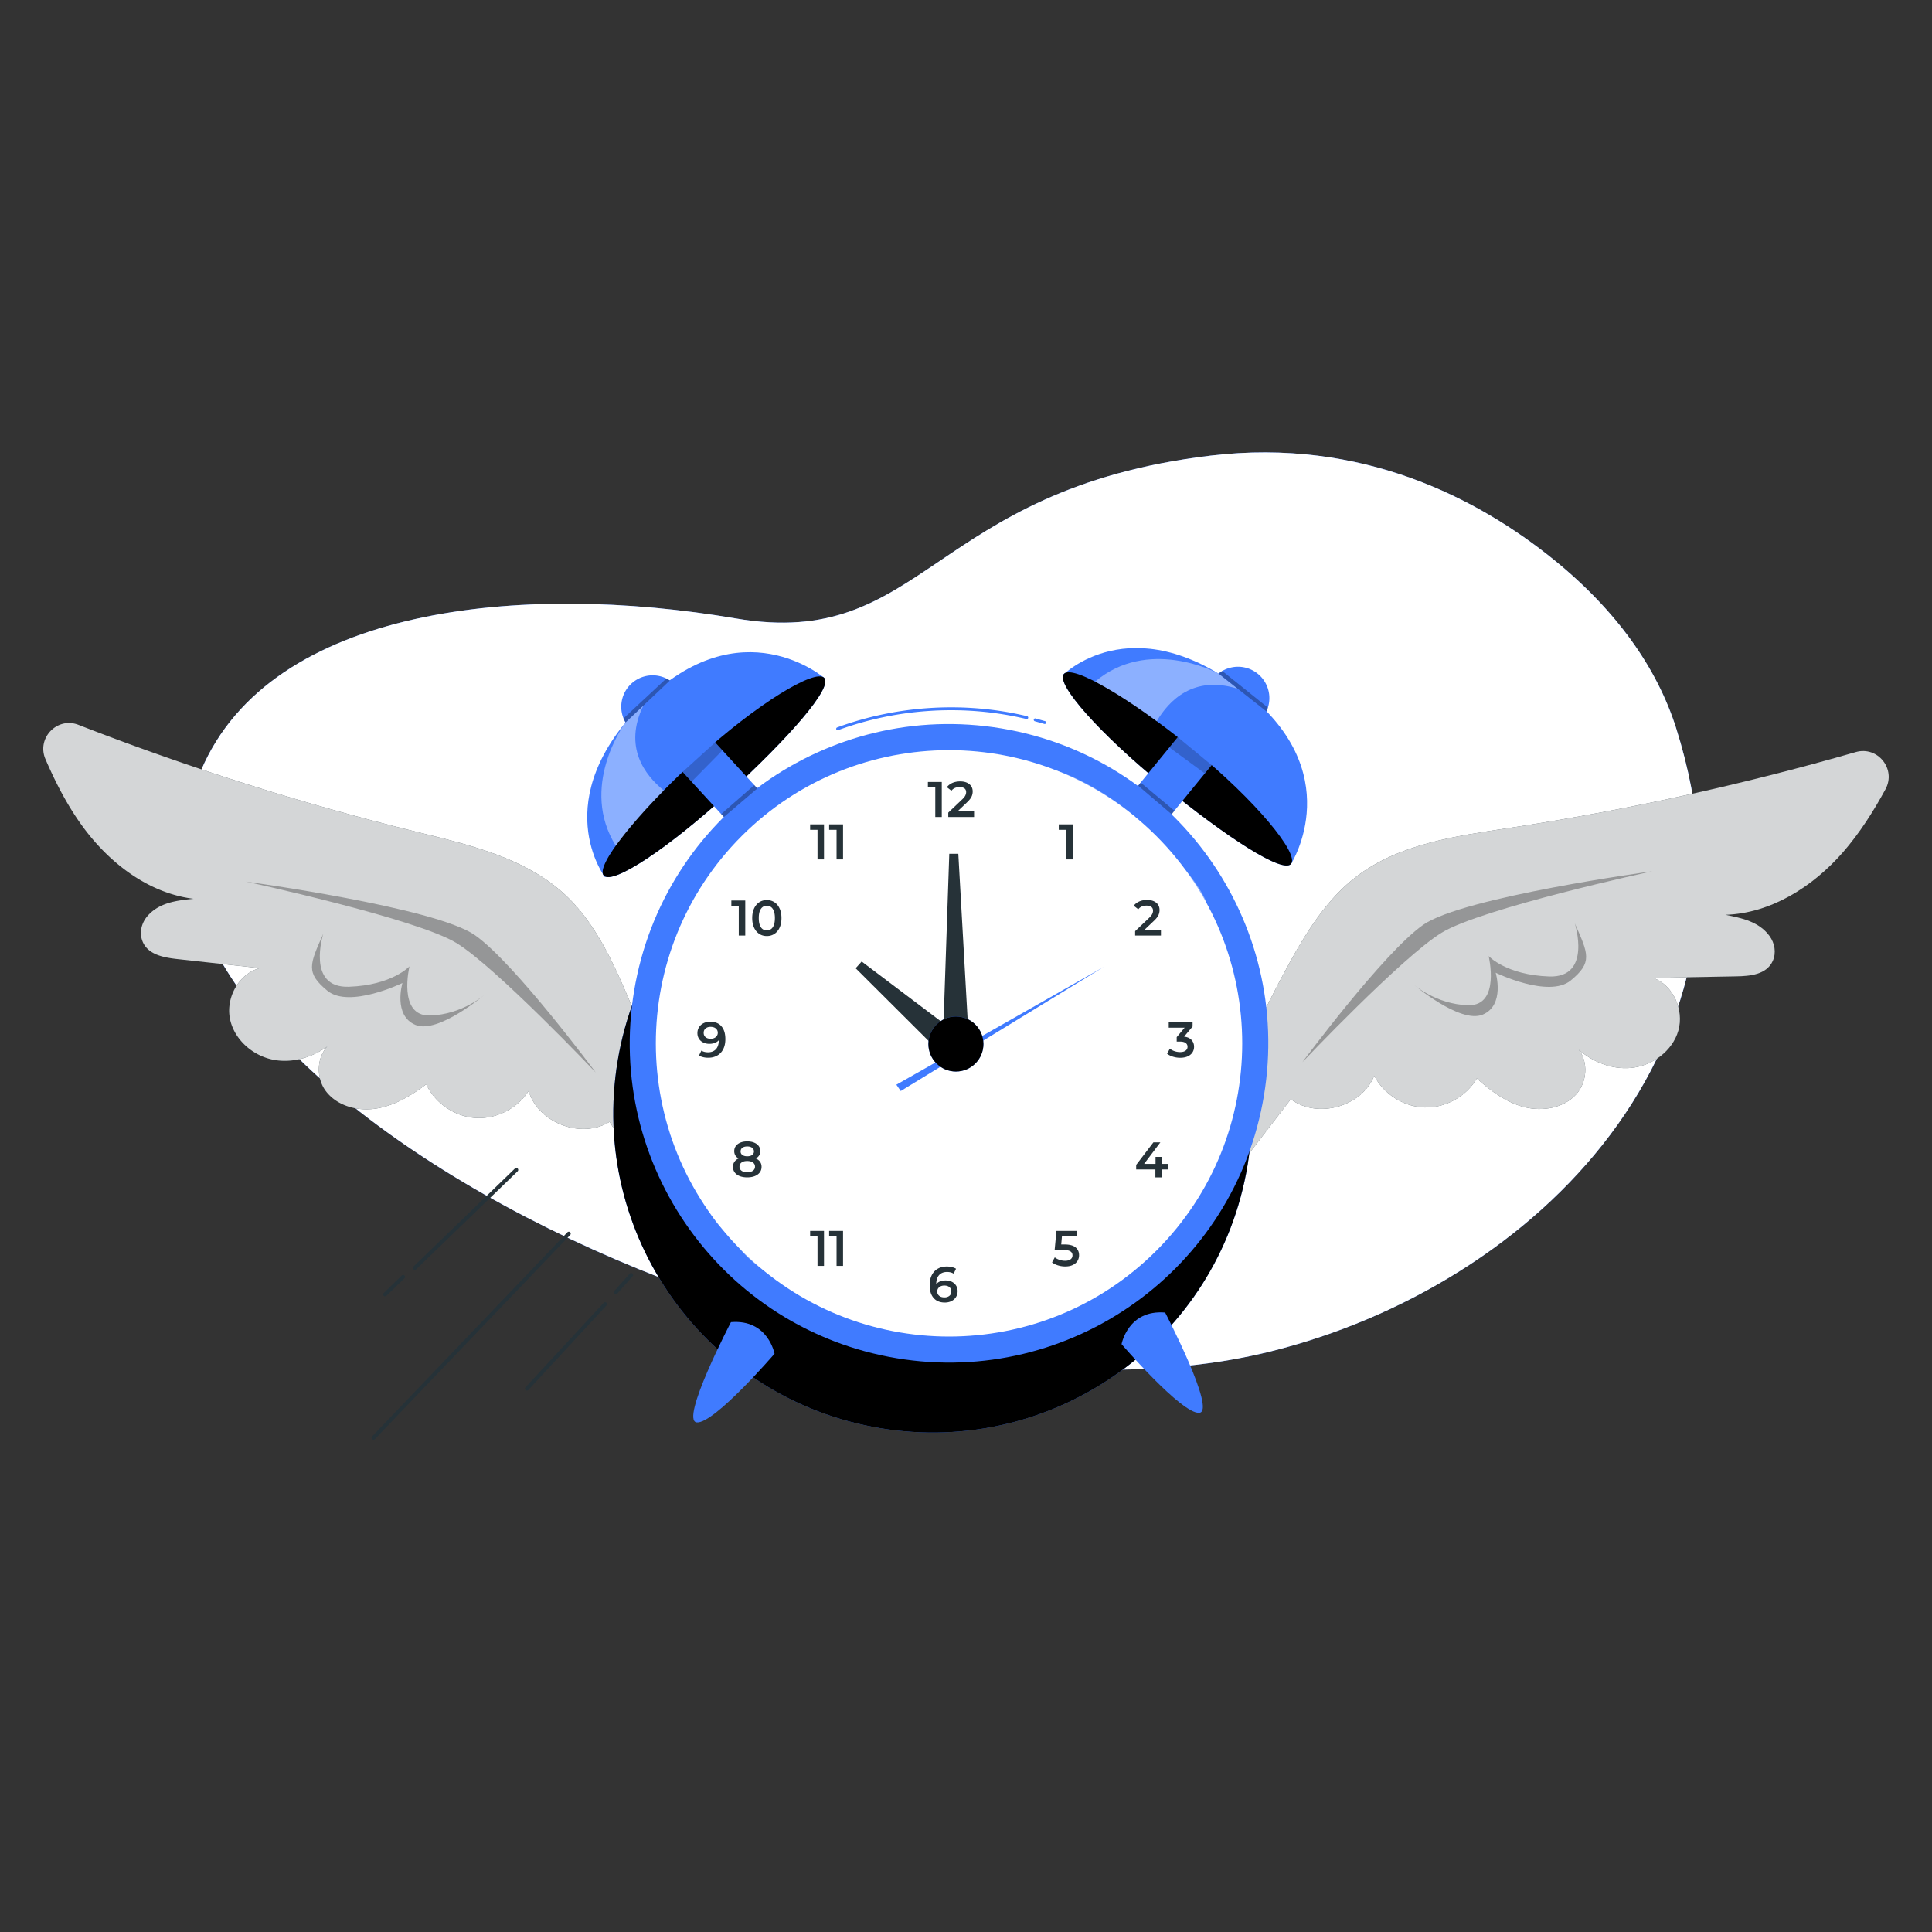 <svg xmlns="http://www.w3.org/2000/svg" width="399" height="399" fill="none" xmlns:v="https://vecta.io/nano"><rect width="100%" height="100%" fill="#333333" stroke="none"/><use href="#B" fill="#407bff"/><use href="#B" opacity=".9" fill="#fff"/><g fill="#263238"><path d="M85.674 262.263c-.104 0-.208-.04-.287-.12a.41.41 0 0 1 0-.567l10.486-10.134 10.47-10.119a.41.41 0 0 1 .566 0 .41.41 0 0 1 0 .567L96.44 252.008l-10.478 10.127c-.08.072-.175.112-.279.112l-.008.016zm-6.137 5.466c-.104 0-.207-.04-.287-.12a.41.41 0 0 1 0-.566l3.711-3.615a.41.41 0 0 1 .567 0 .41.41 0 0 1 0 .566l-3.711 3.615c-.08.072-.175.112-.279.112v.008zm-2.402 29.614a.43.43 0 0 1-.279-.112.4.4 0 0 1-.016-.566l40.339-42.167c.152-.159.407-.167.567-.016s.167.407.016.567l-40.339 42.166c-.08.08-.183.12-.287.12v.008zm31.68-10.151a.36.36 0 0 1-.271-.111c-.16-.152-.168-.407-.016-.567l8.068-8.722 8.075-8.73c.152-.16.407-.168.567-.016a.4.4 0 0 1 .016.566l-8.068 8.723-8.076 8.73a.41.41 0 0 1-.287.127h-.008zm18.354-19.902c-.096 0-.191-.032-.263-.104-.168-.143-.184-.399-.032-.566l3.176-3.575c.144-.168.399-.176.567-.032s.183.399.031.566l-3.176 3.575c-.079.088-.191.136-.295.136h-.008z"/><use href="#C"/></g><g opacity=".8"><use href="#C" fill="#fff"/></g><use href="#D" fill="#263238"/><g opacity=".8"><use href="#D" fill="#fff"/></g><use href="#E" fill="#407bff"/><use href="#E" opacity=".3" fill="#000"/><g fill="#407bff"><path d="M261.026 226.304c5.984-35.917-18.281-69.886-54.198-75.87s-69.886 18.28-75.871 54.197 18.281 69.886 54.198 75.871 69.886-18.281 75.871-54.198z"/><use href="#F"/></g><g fill="#fff"><use href="#F" opacity=".7"/><path opacity=".4" d="M218.077 159.071l-79.704 75.052s5.49 13.885 10.486 19.36l85.657-84.732s-7.318-6.536-16.439-9.672v-.008zm24.244 17.835l-89.209 81.317s1.397 2.226 7.829 6.384l88.067-78.571s-1.021-3.177-6.687-9.138v.008z"/></g><g fill="#263238"><path d="M194.497 161.498v7.229h-1.341v-6.104h-1.524v-1.125h2.873-.008zm6.671 6.096v1.134h-5.331v-.902l2.873-2.729c.327-.312.543-.583.654-.814s.168-.463.168-.687c0-.335-.112-.598-.343-.774s-.559-.271-1.006-.271c-.734 0-1.301.247-1.692.75l-.941-.726c.279-.375.662-.67 1.141-.886.479-.207 1.013-.311 1.604-.311.782 0 1.412.183 1.883.559s.702.877.702 1.516c0 .391-.079.758-.247 1.101s-.479.734-.95 1.173l-1.931 1.835h3.408l.008.032zm-4.604 97.117c.375.183.67.438.885.782.216.335.32.726.32 1.165 0 .47-.12.877-.352 1.237-.231.351-.55.63-.949.822s-.846.287-1.341.287c-.989 0-1.763-.311-2.306-.934-.551-.622-.822-1.508-.822-2.665 0-.814.152-1.508.447-2.083s.71-1.013 1.245-1.309c.534-.303 1.149-.447 1.851-.447a4.37 4.37 0 0 1 1.046.12c.327.08.614.192.853.343l-.494 1.014c-.359-.232-.814-.351-1.373-.351-.694 0-1.237.215-1.628.638-.391.431-.59 1.045-.59 1.851a2.09 2.09 0 0 1 .814-.55c.327-.128.702-.192 1.117-.192.479 0 .902.088 1.285.272h-.008zm-.487 2.904c.263-.223.391-.518.391-.893s-.128-.679-.391-.902-.615-.327-1.054-.327-.79.119-1.061.351a1.12 1.12 0 0 0-.407.885 1.11 1.11 0 0 0 .399.87c.263.232.631.343 1.101.343.423 0 .758-.111 1.022-.335v.008zm25.456-97.364v7.23h-1.341v-6.104h-1.532v-1.126h2.873zm.582 87.349c.487.399.735.934.735 1.62 0 .431-.104.83-.32 1.181s-.534.631-.957.838c-.431.208-.958.312-1.58.312a4.98 4.98 0 0 1-1.501-.224c-.478-.151-.885-.351-1.221-.614l.567-1.046c.271.224.591.391.966.519s.766.192 1.165.192c.479 0 .846-.096 1.117-.296s.407-.463.407-.814c0-.375-.144-.654-.439-.838-.295-.191-.79-.287-1.5-.287h-1.748l.375-3.934h4.246v1.125h-3.113l-.151 1.676h.694c1.021 0 1.772.199 2.258.59zm-51.942-87.349v7.23h-1.34v-6.104h-1.524v-1.126h2.872-.008zm3.934 0v7.23h-1.34v-6.104h-1.533v-1.126h2.873zm-3.934 83.958v7.23h-1.34v-6.105h-1.524v-1.125h2.872-.008zm3.934 0v7.23h-1.34v-6.105h-1.533v-1.125h2.873zm65.653-62.132v1.133h-5.331v-.902l2.873-2.729c.327-.311.542-.583.654-.814s.168-.463.168-.686c0-.335-.112-.599-.344-.774s-.558-.272-1.005-.272c-.734 0-1.301.248-1.692.751l-.941-.727c.279-.375.662-.67 1.141-.885.479-.208 1.013-.312 1.604-.312.782 0 1.412.184 1.883.559s.702.878.702 1.516a2.48 2.48 0 0 1-.247 1.101c-.168.344-.479.735-.95 1.173l-1.931 1.836h3.408l.008.032zm1.428 49.436h-1.277v1.644h-1.3v-1.644h-3.966v-.934l3.559-4.66h1.436l-3.36 4.453h2.362v-1.453h1.261v1.453h1.277v1.133l.008.008zm-87.277-55.533v7.23h-1.341v-6.105h-1.532v-1.125h2.873zm2.904 6.895c-.455-.296-.814-.718-1.077-1.277s-.391-1.229-.391-1.995.127-1.436.391-1.995.622-.99 1.077-1.285.974-.439 1.548-.439a2.83 2.83 0 0 1 1.556.439c.455.295.814.718 1.078 1.285.263.559.391 1.229.391 1.995s-.128 1.436-.391 1.995-.623.989-1.078 1.277c-.455.295-.973.439-1.556.439s-1.093-.144-1.548-.439zm2.769-1.365c.295-.423.447-1.061.447-1.907s-.152-1.484-.447-1.907a1.4 1.4 0 0 0-1.221-.639c-.511 0-.918.216-1.213.639-.303.431-.447 1.061-.447 1.907s.152 1.484.447 1.907a1.39 1.39 0 0 0 1.213.639 1.42 1.42 0 0 0 1.221-.639zm-2.609 48.431c.2.295.303.639.303 1.03 0 .438-.119.829-.367 1.157s-.59.582-1.037.758-.966.263-1.556.263-1.11-.088-1.556-.263-.79-.431-1.03-.758-.359-.719-.359-1.157c0-.391.096-.735.303-1.03.2-.295.487-.527.854-.694-.287-.16-.511-.367-.662-.623a1.74 1.74 0 0 1-.232-.893c0-.407.112-.758.336-1.062s.542-.534.941-.702c.407-.167.878-.247 1.405-.247s1.005.08 1.412.247.726.399.95.702a1.74 1.74 0 0 1 .343 1.062 1.63 1.63 0 0 1-.24.885c-.159.256-.383.463-.678.631.375.175.671.407.87.694zm-1.484 1.844a1 1 0 0 0 .431-.854c0-.359-.144-.639-.431-.846s-.679-.311-1.181-.311-.886.103-1.165.311a1 1 0 0 0-.423.846 1 1 0 0 0 .423.854c.279.207.67.311 1.165.311s.885-.104 1.181-.311zm-2.171-4.749c-.247.176-.367.431-.367.759a.83.83 0 0 0 .367.734c.248.183.575.271.998.271s.766-.088 1.013-.271.375-.431.375-.734a.92.92 0 0 0-.375-.759c-.255-.175-.59-.271-1.005-.271s-.75.088-.998.271h-.008zm92.752-22.256c.351.375.526.838.526 1.396 0 .423-.103.798-.319 1.149-.215.343-.535.615-.965.822-.431.2-.958.303-1.572.303a4.89 4.89 0 0 1-1.493-.223c-.479-.152-.886-.351-1.221-.614l.575-1.046c.263.224.582.391.957.519a3.6 3.6 0 0 0 1.166.191c.478 0 .845-.095 1.117-.295s.407-.463.407-.798a.92.92 0 0 0-.391-.79c-.256-.191-.655-.287-1.181-.287h-.663v-.918l1.644-1.955h-3.288v-1.125h4.924v.894l-1.755 2.082c.67.08 1.181.312 1.532.679v.016zm-97.093-2.841c.55.622.822 1.508.822 2.665 0 .814-.152 1.509-.447 2.083s-.71 1.014-1.245 1.309c-.535.303-1.149.447-1.851.447-.375 0-.719-.04-1.046-.12s-.614-.191-.854-.343l.495-1.014c.359.232.814.352 1.373.352.694 0 1.237-.216 1.628-.639s.59-1.045.59-1.851c-.215.239-.487.423-.814.55s-.702.192-1.117.192c-.479 0-.902-.088-1.277-.271s-.678-.439-.886-.782c-.215-.336-.319-.727-.319-1.166 0-.47.12-.877.351-1.236a2.32 2.32 0 0 1 .95-.822c.399-.192.846-.288 1.341-.288.989 0 1.763.312 2.306.926v.008zm-1.149 2.226a1.11 1.11 0 0 0 .407-.885c0-.359-.136-.639-.399-.87s-.631-.343-1.102-.343c-.422 0-.758.111-1.021.335s-.391.519-.391.894.128.678.391.901.614.328 1.053.328.79-.12 1.062-.352v-.008zm46.882 1.445l1.333-39.286h1.867l2.21 39.286h-5.41z"/><path d="M195.055 218.243l-18.346-18.282 1.245-1.388 20.724 15.649-3.623 4.021z"/></g><g fill="#407bff"><path d="M185.12 224.013l42.853-24.347-41.951 25.656-.902-1.309z"/><use href="#G"/></g><use href="#G" opacity=".3" fill="#000"/><g fill="#407bff"><path d="M150.958 273.05s-10.638 20.413-7.047 20.708 16.048-14.18 16.048-14.18-1.333-7.166-8.993-6.528h-.008zm89.671-1.979s10.638 20.413 7.047 20.708-16.048-14.18-16.048-14.18 1.333-7.166 8.993-6.528h.008zm-115.694-89.935c.391-.471 45.294-41.121 45.294-41.121s-17.196-14.89-37.346 5.139c-20.149 20.022-7.948 35.982-7.948 35.982z"/><use href="#H"/></g><use href="#H" opacity=".3" fill="#000"/><g fill="#407bff"><path d="M141.261 146.301l-6.69 6.13 15.667 17.097 6.69-6.13-15.667-17.097z"/><path d="M134.782 152.432a6.48 6.48 0 0 0 0-12.96 6.48 6.48 0 0 0 0 12.96z"/></g><path opacity=".4" d="M132.85 145.753l-3.662 3.447c-.519.639-9.528 13.423-2.019 25.464 2.849-3.87 6.216-7.668 9.911-11.419-3.894-3.144-8.363-8.945-4.23-17.492z" fill="#fff"/><g fill="#000"><path opacity=".2" d="M140.967 159.423l6.727-6.097 1.5 1.644-6.376 6.48-1.851-2.027z"/><path opacity=".3" d="M129.187 149.2l9.153-8.659-.734-.415-8.834 8.236.415.838z"/></g><g fill="#407bff"><path d="M219.435 139.489c.518.319 47.201 38.918 47.201 38.918s12.266-19.16-10.446-36.221-36.755-2.697-36.755-2.697z"/><use href="#I"/></g><use href="#I" opacity=".3" fill="#000"/><g fill="#407bff"><path d="M256.249 150.642l-7.027-5.739-14.67 17.96 7.028 5.74 14.669-17.961z"/><path d="M256.605 150.589a6.48 6.48 0 0 1-7.341-5.482 6.48 6.48 0 0 1 5.482-7.341 6.48 6.48 0 0 1 7.341 5.482 6.48 6.48 0 0 1-5.482 7.341z"/></g><path opacity=".4" d="M255.592 142.242l-3.942-3.128c-.71-.423-14.651-7.502-25.488 1.66 4.237 2.258 8.483 5.051 12.728 8.171 2.546-4.309 7.653-9.56 16.702-6.703z" fill="#fff"/><g fill="#000"><path opacity=".2" d="M243.232 152.233l6.998 5.777-1.404 1.724-7.326-5.378 1.732-2.123z"/><path opacity=".3" d="M251.658 139.106l9.887 7.812.304-.782-9.425-7.557-.766.527zm-102.153 29.622l6.903-5.898-.631-.686-6.839 5.977.559.615.008-.008zm85.57-6.449l6.911 5.897.575-.726-6.975-5.817-.519.646h.008zM50.777 182.07s39.086 5.299 47.306 11.06c8.219 5.77 24.961 28.377 24.961 28.377s-20.54-21.682-28.76-26.741-43.507-12.696-43.507-12.696zm15.985 10.781s-3.591 11.244 5.307 10.933c8.906-.312 12.497-4.214 12.497-4.214s-2.498 10.31 4.213 10.151c6.719-.16 11.403-4.373 11.403-4.373s-9.688 8.259-14.372 6.32c-4.684-1.947-2.697-8.658-2.697-8.658s-10.972 5.33-15.505 1.596-3.647-5.443-.854-11.747l.008-.008zm274.463-12.912s-39.086 5.299-47.306 11.061c-8.219 5.769-24.961 28.377-24.961 28.377s20.541-21.682 28.76-26.741 43.507-12.697 43.507-12.697zm-15.984 10.789s3.591 11.244-5.307 10.933c-8.906-.312-12.497-4.214-12.497-4.214s2.498 10.31-4.213 10.151c-6.719-.16-11.404-4.373-11.404-4.373s9.688 8.259 14.372 6.32c4.685-1.947 2.698-8.658 2.698-8.658s10.972 5.33 15.505 1.596 3.647-5.443.854-11.747l-.008-.008z"/></g><path d="M172.991 150.813a.29.29 0 0 1-.28-.2c-.056-.152.024-.327.176-.383 12.425-4.572 26.358-5.402 39.229-2.322a.3.3 0 0 1 .224.359c-.04.16-.2.255-.359.223-12.768-3.056-26.574-2.234-38.887 2.299-.032.016-.072.016-.103.016v.008zm42.773-1.293s-.056 0-.08-.008l-1.971-.559c-.16-.048-.255-.207-.207-.367s.207-.255.367-.207l1.971.558c.159.048.255.208.207.367-.04.136-.159.216-.287.216z" fill="#407bff"/><defs ><path id="B" d="M346.173 150.415c-3.919-12.369-12.258-24.299-25.337-34.872-15.417-12.465-39.437-25.209-70.846-21.443-57.999 6.951-59.052 40.276-98.051 33.62-44.169-7.533-95.983-2.481-110.395 31.338-27.364 64.239 132.763 141.884 220.751 120.075 54.775-13.574 104.673-63.026 83.878-128.71v-.008z"/><path id="C" d="M128.702 203.648c-3.025-6.887-6.52-13.774-12.026-18.889-8.236-7.637-19.775-10.286-30.683-12.976-23.709-5.849-47.034-13.23-69.793-22.088-4.413-1.716-8.69 2.753-6.807 7.102 2.091 4.836 4.493 9.504 7.581 13.765 5.53 7.629 13.638 13.894 22.99 15.059-3.416.343-7.03.758-9.464 3.511-1.237 1.396-1.756 3.344-1.133 5.099 1.037 2.913 4.381 3.519 7.254 3.838l17.029 1.868c-4.285 1.125-6.998 6.017-6.177 10.366s4.732 7.78 9.081 8.578c3.838.703 7.868-.47 11.044-2.761-2.21 2.338-2.322 6.504-.335 9.177 2.306 3.104 6.6 4.254 10.422 3.647s7.254-2.689 10.342-5.019c1.819 3.902 5.865 6.671 10.167 6.95s8.674-1.947 10.981-5.578c1.955 6.608 10.852 10.007 16.718 6.384l11.387 17.995 3.096-12.504a225.08 225.08 0 0 0-11.666-33.517l-.008-.007z"/><path id="D" d="M266.317 198.836c3.638-6.584 7.74-13.127 13.693-17.716 8.898-6.863 20.628-8.451 31.737-10.135 24.139-3.67 48.039-8.905 71.508-15.664 4.549-1.309 8.403 3.527 6.137 7.684-2.522 4.629-5.339 9.058-8.794 13.024-6.2 7.094-14.843 12.592-24.267 12.903 3.367.655 6.935 1.397 9.105 4.358 1.101 1.5 1.444 3.495.67 5.187-1.292 2.808-4.676 3.112-7.565 3.16l-17.133.311c4.166 1.508 6.424 6.631 5.211 10.885s-5.418 7.317-9.823 7.716c-3.886.351-7.789-1.181-10.741-3.758 1.987 2.529 1.723 6.687-.503 9.169-2.578 2.888-6.959 3.638-10.717 2.689-3.751-.95-6.975-3.336-9.839-5.937-2.163 3.726-6.448 6.112-10.757 6.001s-8.459-2.721-10.43-6.552c-2.554 6.408-11.715 8.978-17.229 4.844l-12.976 16.886-1.947-12.736c4.03-11.132 8.938-21.953 14.667-32.319h-.007z"/><path id="E" d="M257.63 240.747c5.985-35.917-18.28-69.885-54.198-75.87s-69.885 18.28-75.87 54.198 18.28 69.885 54.198 75.87 69.885-18.28 75.87-54.198z"/><path id="F" d="M238.812 258.293c23.647-23.647 23.647-61.987 0-85.634s-61.987-23.647-85.634 0-23.647 61.987 0 85.634 61.987 23.647 85.634 0z"/><path id="G" d="M203.099 215.61c0 3.136-2.546 5.682-5.682 5.682s-5.682-2.546-5.682-5.682 2.546-5.682 5.682-5.682 5.682 2.546 5.682 5.682z"/><path id="H" d="M170.23 140.015c1.811 1.971-7.35 12.409-19.775 23.788-12.417 11.38-23.948 19.009-25.759 17.03-1.812-1.971 6.791-12.8 19.216-24.18 12.417-11.379 24.506-18.617 26.318-16.646v.008z"/><path id="I" d="M266.636 178.407c-1.692 2.075-13.335-5.49-26.382-16.152-13.047-10.653-22.248-20.971-20.556-23.046s13.637 4.884 26.685 15.537 21.945 21.578 20.253 23.653v.008z"/></defs></svg>